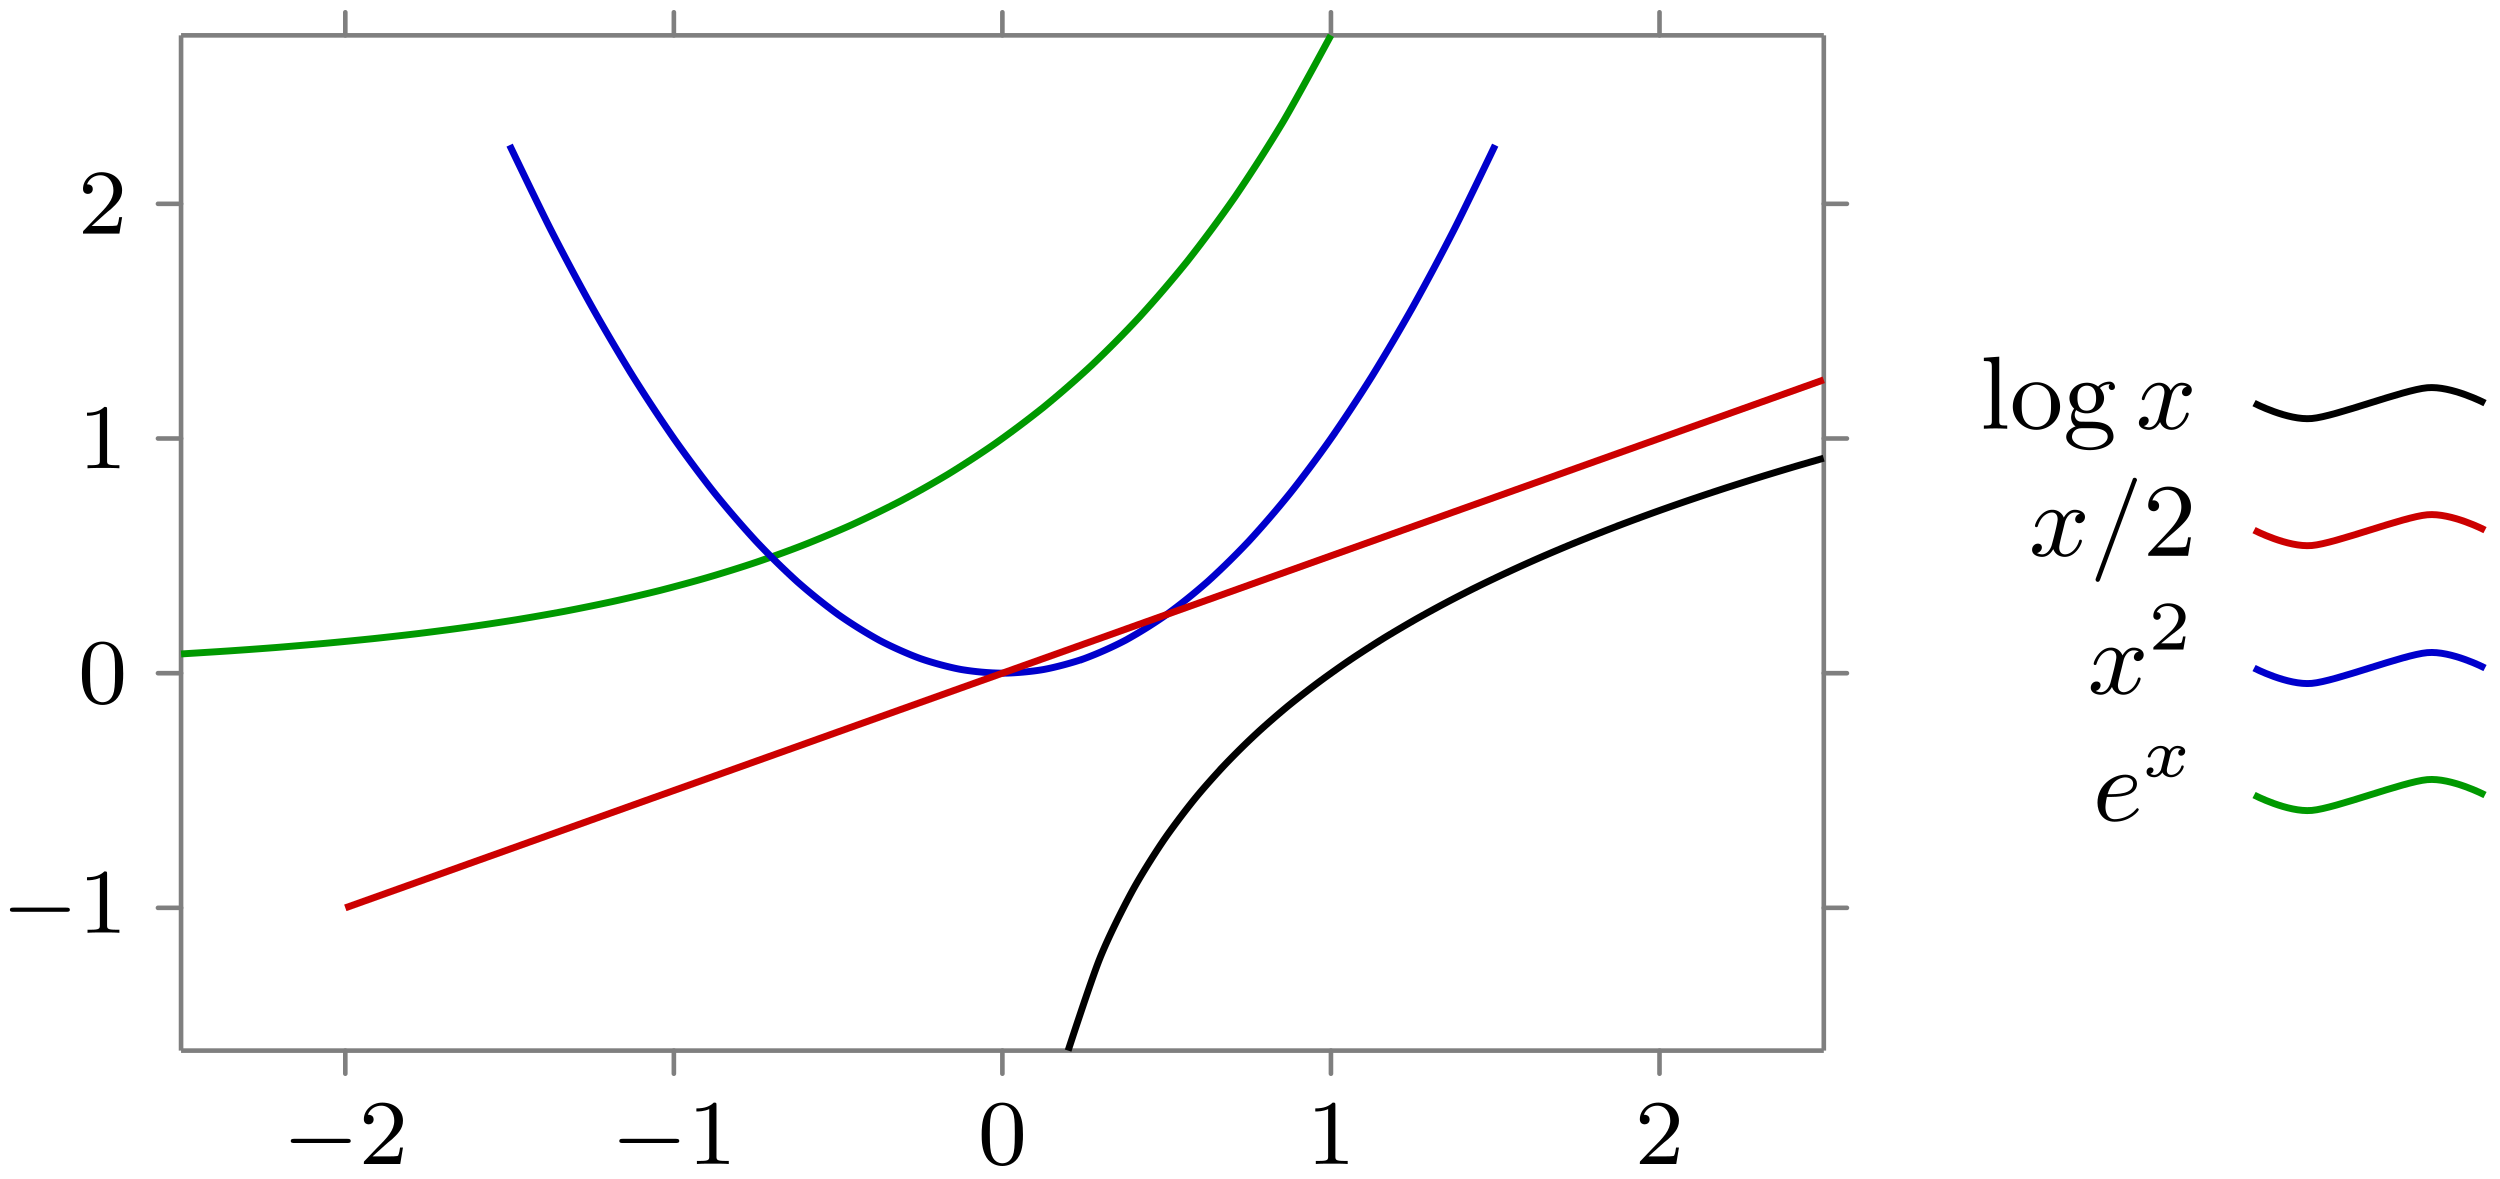 <svg xmlns="http://www.w3.org/2000/svg" xmlns:xlink="http://www.w3.org/1999/xlink" width="215.696" height="101.721"><defs><path id="a" d="M5.563-1.812c.14 0 .312 0 .312-.172 0-.188-.172-.188-.312-.188H1c-.125 0-.297 0-.297.188 0 .172.172.172.297.172Zm0 0"/><path id="b" d="M2.25-1.625c.125-.125.453-.39.594-.5.484-.453.953-.89.953-1.61 0-.953-.797-1.562-1.781-1.562-.97 0-1.594.719-1.594 1.438 0 .39.312.437.422.437.172 0 .422-.11.422-.422 0-.406-.407-.406-.5-.406.234-.594.765-.781 1.156-.781.734 0 1.125.625 1.125 1.297 0 .828-.578 1.437-1.531 2.39l-1 1.047C.422-.219.422-.203.422 0h3.14l.235-1.422h-.25c-.016.156-.078.547-.172.703-.047.063-.656.063-.781.063H1.172Zm0 0"/><path id="c" d="M2.5-5.078c0-.219-.016-.219-.234-.219-.328.313-.75.5-1.5.5v.266c.218 0 .64 0 1.109-.203v4.078c0 .297-.031.39-.781.39H.812V0c.329-.031 1.016-.031 1.376-.031s1.046 0 1.374.031v-.266h-.28c-.75 0-.782-.093-.782-.39Zm0 0"/><path id="d" d="M3.89-2.547c0-.844-.078-1.36-.343-1.875-.344-.703-1-.875-1.438-.875-1 0-1.375.75-1.484.969C.344-3.75.328-2.953.328-2.547c0 .531.016 1.328.406 1.969.36.594.954.75 1.375.75.391 0 1.063-.125 1.47-.906.296-.578.312-1.297.312-1.813M2.11-.062c-.266 0-.813-.125-.985-.954-.094-.453-.094-1.203-.094-1.625 0-.546 0-1.109.094-1.546.172-.813.781-.891.984-.891.266 0 .829.14.985.86.094.437.094 1.046.094 1.577 0 .47 0 1.188-.094 1.641-.172.828-.719.938-.985.938m0 0"/><path id="e" d="m1.656-6.219-1.328.094v.281c.61 0 .688.063.688.5v4.657c0 .406-.094.406-.688.406V0c.422-.016.594-.031 1-.031.422 0 .578.015 1.016.031v-.281c-.594 0-.688 0-.688-.406Zm0 0"/><path id="f" d="M4.344-1.906c0-1.172-.938-2.11-2.032-2.11-1.14 0-2.046.954-2.046 2.11 0 1.11.922 2 2.03 2 1.142 0 2.048-.906 2.048-2M2.312-.156c-.453 0-.828-.219-1.03-.563-.235-.39-.25-.86-.25-1.265 0-.344 0-.844.218-1.22a1.22 1.22 0 0 1 1.047-.593c.515 0 .875.297 1.062.594.204.375.204.828.204 1.219 0 .328 0 .843-.22 1.234a1.18 1.18 0 0 1-1.03.594m0 0"/><path id="g" d="M1.125-1.61c.219.141.5.282.906.282.86 0 1.5-.61 1.5-1.313 0-.437-.25-.75-.36-.875.36-.328.782-.328.876-.328-.031.031-.11.078-.11.235 0 .109.063.265.266.265.125 0 .266-.078.266-.265a.457.457 0 0 0-.485-.453c-.25 0-.656.093-.968.421a1.54 1.54 0 0 0-.97-.328c-.858 0-1.5.61-1.5 1.328 0 .454.266.782.407.907a1.26 1.26 0 0 0-.265.75c0 .297.14.625.39.78C.625-.046.266.282.266.704c0 .64.875 1.14 2.03 1.14 1.11 0 2.048-.468 2.048-1.155 0-.375-.172-.766-.5-.985-.5-.312-1.031-.312-1.875-.312-.188 0-.469 0-.547-.016C1.172-.687 1-.922 1-1.203c0-.156.047-.281.125-.406m.906.048c-.797 0-.797-.891-.797-1.079 0-.25.016-.546.172-.765a.8.8 0 0 1 .625-.313c.813 0 .813.86.813 1.078 0 .204 0 1.079-.813 1.079m.422 1.515c.281 0 1.39.016 1.39.735 0 .515-.702.921-1.53.921-.891 0-1.547-.421-1.547-.921 0-.141.093-.735.859-.735Zm0 0"/><path id="k" d="M4.14-1.594h-.25c-.015.125-.093.657-.203.797-.062.078-.671.078-.859.078H1.234l.891-.843c1.469-1.266 2.016-1.75 2.016-2.657 0-1.031-.844-1.75-1.953-1.75-1.032 0-1.735.813-1.735 1.625 0 .453.39.5.469.5.203 0 .469-.14.469-.469a.45.45 0 0 0-.47-.468c-.046 0-.062 0-.109.015.22-.64.797-.921 1.282-.921.906 0 1.219.843 1.219 1.468 0 .907-.688 1.657-1.11 2.125L.563-.328c-.11.11-.11.125-.11.328h3.438Zm0 0"/><path id="h" d="M4.406-3.625a.504.504 0 0 0-.422.484c0 .172.125.329.344.329.25 0 .5-.22.5-.532 0-.422-.453-.625-.875-.625-.531 0-.844.485-.953.672a1.04 1.04 0 0 0-1-.672c-.953 0-1.484 1.156-1.484 1.39 0 .079.062.11.125.11.078 0 .109-.047.125-.11.28-.89.875-1.155 1.218-1.155.266 0 .485.172.485.593 0 .313-.375 1.75-.5 2.188-.063.265-.344.828-.828.828-.188 0-.375-.062-.453-.11.234-.046.421-.265.421-.484 0-.234-.171-.328-.343-.328-.266 0-.5.219-.5.531 0 .438.484.61.859.61.531 0 .828-.422.969-.672.219.594.75.672.984.672.969 0 1.485-1.156 1.485-1.375 0-.047-.032-.11-.11-.11-.11 0-.11.032-.156.172-.203.64-.719 1.094-1.188 1.094-.25 0-.5-.156-.5-.594 0-.203.125-.687.204-1.031.046-.156.28-1.125.296-1.187.11-.329.375-.797.844-.797.156 0 .328.015.453.109m0 0"/><path id="j" d="M4.031-6.375c.063-.125.063-.14.063-.156 0-.11-.094-.203-.188-.203-.125 0-.172.078-.172.093L.563 1.891c-.047.125-.047.14-.047.156 0 .11.078.203.187.203.094 0 .156-.047.219-.219Zm0 0"/><path id="o" d="M1.234-2.047c.547 0 1.125 0 1.594-.125.844-.203 1-.703 1-1.015 0-.5-.469-.782-1-.782-1.047 0-2.406.89-2.406 2.422 0 .86.5 1.64 1.469 1.64 1.343 0 2.093-.921 2.093-1.046 0-.047-.062-.125-.125-.125-.03 0-.046.016-.125.11-.546.656-1.359.843-1.828.843-.625 0-.797-.594-.797-1.047 0-.016 0-.328.125-.875m.063-.234c.39-1.406 1.39-1.453 1.531-1.453.297 0 .672.14.672.547 0 .906-1.36.906-2.203.906m0 0"/><path id="m" d="M3.219-1.125H3c-.016.094-.078.484-.156.547-.047.047-.531.047-.625.047h-1.11l.766-.625c.203-.172.734-.547.922-.735.172-.171.422-.484.422-.906 0-.75-.672-1.187-1.485-1.187-.765 0-1.296.515-1.296 1.078 0 .297.25.344.312.344a.32.32 0 0 0 .328-.329c0-.125-.078-.328-.344-.328.141-.297.5-.531.922-.531.625 0 .953.469.953.953 0 .422-.28.86-.687 1.25L.5-.25C.438-.187.438-.187.438 0H3.03Zm0 0"/><path id="p" d="M3.375-2.36a.34.34 0 0 0-.266.329c0 .187.157.234.235.234.187 0 .36-.14.36-.375 0-.328-.36-.469-.657-.469-.406 0-.64.313-.703.422-.078-.156-.313-.422-.766-.422-.687 0-1.094.72-1.094.922 0 .032.032.078.11.078.094 0 .11-.03.125-.078.156-.484.562-.718.844-.718.296 0 .39.187.39.39 0 .063 0 .125-.047.313-.14.547-.265 1.093-.297 1.172-.093.218-.312.421-.562.421-.031 0-.203 0-.344-.093C.938-.312.97-.5.97-.547c0-.156-.125-.234-.25-.234-.156 0-.344.125-.344.375 0 .344.375.469.656.469.344 0 .594-.235.703-.422.125.25.407.422.75.422.704 0 1.094-.735 1.094-.922 0-.016 0-.094-.11-.094-.077 0-.093.047-.109.11-.171.515-.593.702-.859.702-.219 0-.375-.125-.375-.375 0-.125.016-.25.078-.453l.188-.781c.062-.234.093-.344.218-.484a.57.57 0 0 1 .422-.203c.031 0 .203 0 .344.078m0 0"/><clipPath id="i"><path d="M186 24h29.543v21H186Zm0 0"/></clipPath><clipPath id="l"><path d="M186 35h29.543v21H186Zm0 0"/></clipPath><clipPath id="n"><path d="M186 47h29.543v21H186Zm0 0"/></clipPath><clipPath id="q"><path d="M186 58h29.543v21H186Zm0 0"/></clipPath></defs><path fill="none" stroke="#7F7F7F" stroke-linecap="round" stroke-miterlimit="10" stroke-width=".399" d="M29.793 92.637v-1.992M58.14 92.637v-1.992M86.484 92.637v-1.992M114.832 92.637v-1.992M143.18 92.637v-1.992M29.793 3.05V1.06M58.14 3.05V1.06M86.484 3.05V1.06M114.832 3.05V1.06M143.18 3.05V1.06M13.629 78.328h1.992M13.629 58.082h1.992M13.629 37.832h1.992M13.629 17.586h1.992M157.355 78.328h1.993M157.355 58.082h1.993M157.355 37.832h1.993M157.355 17.586h1.993"/><path fill="none" stroke="#7F7F7F" stroke-miterlimit="10" stroke-width=".399" d="M15.621 90.645h141.734M15.621 3.05h141.734M15.621 90.645V3.05M157.355 90.645V3.05"/><path fill="none" stroke="#090" stroke-miterlimit="10" stroke-width=".598" d="M15.621 56.422s2.988-.184 4.133-.262c1.148-.078 2.988-.21 4.133-.3 1.148-.094 2.988-.247 4.136-.352a379 379 0 0 0 4.133-.403c1.145-.12 2.985-.328 4.133-.468a291 291 0 0 0 4.133-.543 245 245 0 0 0 4.133-.625 218 218 0 0 0 4.136-.723 199 199 0 0 0 4.133-.84c1.149-.25 2.985-.68 4.133-.968 1.148-.293 2.988-.79 4.133-1.126 1.148-.335 2.988-.906 4.137-1.296 1.144-.387 2.984-1.051 4.132-1.504 1.145-.45 2.985-1.215 4.133-1.735a98 98 0 0 0 4.133-2.011 90 90 0 0 0 4.133-2.325c1.148-.699 2.988-1.89 4.137-2.695a91 91 0 0 0 4.132-3.105 90 90 0 0 0 4.133-3.602 95 95 0 0 0 4.133-4.168 106 106 0 0 0 4.137-4.82 122 122 0 0 0 4.132-5.578 142 142 0 0 0 4.133-6.453c1.149-1.934 4.133-7.47 4.133-7.47"/><path fill="none" stroke="#00C" stroke-miterlimit="10" stroke-width=".598" d="M43.969 12.523s2.558 5.344 3.543 7.278c.98 1.93 2.558 4.887 3.543 6.644.98 1.754 2.558 4.43 3.543 6.012a138 138 0 0 0 3.543 5.375c.984 1.406 2.558 3.52 3.543 4.746a86 86 0 0 0 3.543 4.113 66 66 0 0 0 3.543 3.48 50 50 0 0 0 3.543 2.849 40 40 0 0 0 3.542 2.214c.985.528 2.563 1.23 3.543 1.582.985.352 2.563.774 3.543.95a24 24 0 0 0 3.543.316c.985 0 2.563-.14 3.547-.316.98-.176 2.559-.598 3.543-.95a32 32 0 0 0 3.543-1.582 40 40 0 0 0 3.543-2.214 51 51 0 0 0 3.543-2.848 66 66 0 0 0 3.543-3.48 86 86 0 0 0 3.543-4.114c.984-1.226 2.559-3.34 3.543-4.746a143 143 0 0 0 3.543-5.375 186 186 0 0 0 3.543-6.012 224 224 0 0 0 3.543-6.644c.984-1.934 3.543-7.278 3.543-7.278"/><path fill="none" stroke="#C00" stroke-miterlimit="10" stroke-width=".598" d="m29.793 78.328 5.316-1.898c1.473-.528 3.84-1.371 5.313-1.899 1.476-.527 3.844-1.37 5.316-1.898 1.477-.524 3.84-1.371 5.317-1.899 1.472-.523 3.84-1.37 5.312-1.898 1.477-.523 3.84-1.371 5.317-1.895 1.472-.527 3.84-1.375 5.316-1.898 1.473-.527 3.84-1.375 5.313-1.898l5.316-1.899 5.312-1.898 5.317-1.899 5.316-1.898c1.473-.528 3.84-1.371 5.313-1.899l5.316-1.898c1.473-.527 3.84-1.371 5.313-1.899l5.316-1.898 5.316-1.898c1.473-.528 3.84-1.371 5.313-1.899l5.316-1.898c1.473-.528 3.84-1.371 5.313-1.899 1.476-.527 3.844-1.37 5.316-1.898 1.477-.524 3.84-1.371 5.317-1.899 1.472-.523 3.84-1.37 5.312-1.894l5.317-1.899"/><path fill="none" stroke="#000" stroke-miterlimit="10" stroke-width=".598" d="M92.156 90.645s1.961-6.016 2.715-7.903c.754-1.883 1.965-4.277 2.719-5.68.75-1.402 1.96-3.308 2.715-4.43.754-1.116 1.96-2.702 2.715-3.636.753-.933 1.964-2.281 2.718-3.078a64 64 0 0 1 2.715-2.672c.754-.7 1.961-1.742 2.715-2.363a80 80 0 0 1 2.719-2.11c.754-.558 1.96-1.41 2.715-1.918.753-.507 1.96-1.28 2.714-1.75.754-.464 1.965-1.175 2.72-1.609.753-.43 1.96-1.09 2.714-1.488.754-.403 1.96-1.016 2.715-1.39a138.286 138.286 0 0 1 5.434-2.52c.753-.328 1.964-.84 2.718-1.153.754-.308 1.961-.793 2.715-1.086.754-.297 1.961-.754 2.715-1.035a190 190 0 0 1 5.433-1.922c.754-.257 1.961-.656 2.715-.898s1.965-.625 2.72-.86c.753-.234 1.96-.597 2.714-.824.754-.222 2.715-.789 2.715-.789"/><use xlink:href="#a" x="24.384" y="100.428"/><use xlink:href="#b" x="30.97" y="100.428"/><use xlink:href="#a" x="52.73" y="100.428"/><use xlink:href="#c" x="59.316" y="100.428"/><use xlink:href="#d" x="84.369" y="100.428"/><use xlink:href="#c" x="112.714" y="100.428"/><use xlink:href="#b" x="141.06" y="100.428"/><use xlink:href="#a" x=".152" y="80.481"/><use xlink:href="#c" x="6.739" y="80.481"/><use xlink:href="#d" x="6.739" y="60.65"/><use xlink:href="#c" x="6.739" y="40.403"/><use xlink:href="#b" x="6.739" y="20.154"/><use xlink:href="#e" x="170.836" y="36.992"/><use xlink:href="#f" x="173.396" y="36.992"/><use xlink:href="#g" x="178.004" y="36.992"/><use xlink:href="#h" x="184.275" y="36.992"/><g clip-path="url(#i)"><path fill="none" stroke="#000" stroke-miterlimit="10" stroke-width=".598" d="M214.402 34.781s-2.91-1.511-4.98-1.328c-2.074.184-7.89 2.473-9.965 2.656-2.074.184-4.98-1.328-4.98-1.328"/></g><use xlink:href="#h" x="175.06" y="47.952"/><use xlink:href="#j" x="180.284" y="47.952"/><use xlink:href="#k" x="184.891" y="47.952"/><g clip-path="url(#l)"><path fill="none" stroke="#C00" stroke-miterlimit="10" stroke-width=".598" d="M214.402 45.738s-2.91-1.511-4.98-1.324c-2.074.184-7.89 2.469-9.965 2.652-2.074.184-4.98-1.328-4.98-1.328"/></g><use xlink:href="#h" x="180.124" y="59.846"/><use xlink:href="#m" x="185.348" y="56.038"/><g clip-path="url(#n)"><path fill="none" stroke="#00C" stroke-miterlimit="10" stroke-width=".598" d="M214.402 57.637s-2.91-1.512-4.98-1.328c-2.074.183-7.89 2.468-9.965 2.652-2.074.187-4.98-1.324-4.98-1.324"/></g><use xlink:href="#o" x="180.545" y="70.805"/><use xlink:href="#p" x="184.829" y="66.996"/><g clip-path="url(#q)"><path fill="none" stroke="#090" stroke-miterlimit="10" stroke-width=".598" d="M214.402 68.594s-2.91-1.512-4.98-1.328c-2.074.187-7.89 2.472-9.965 2.656-2.074.183-4.98-1.328-4.98-1.328"/></g></svg>
